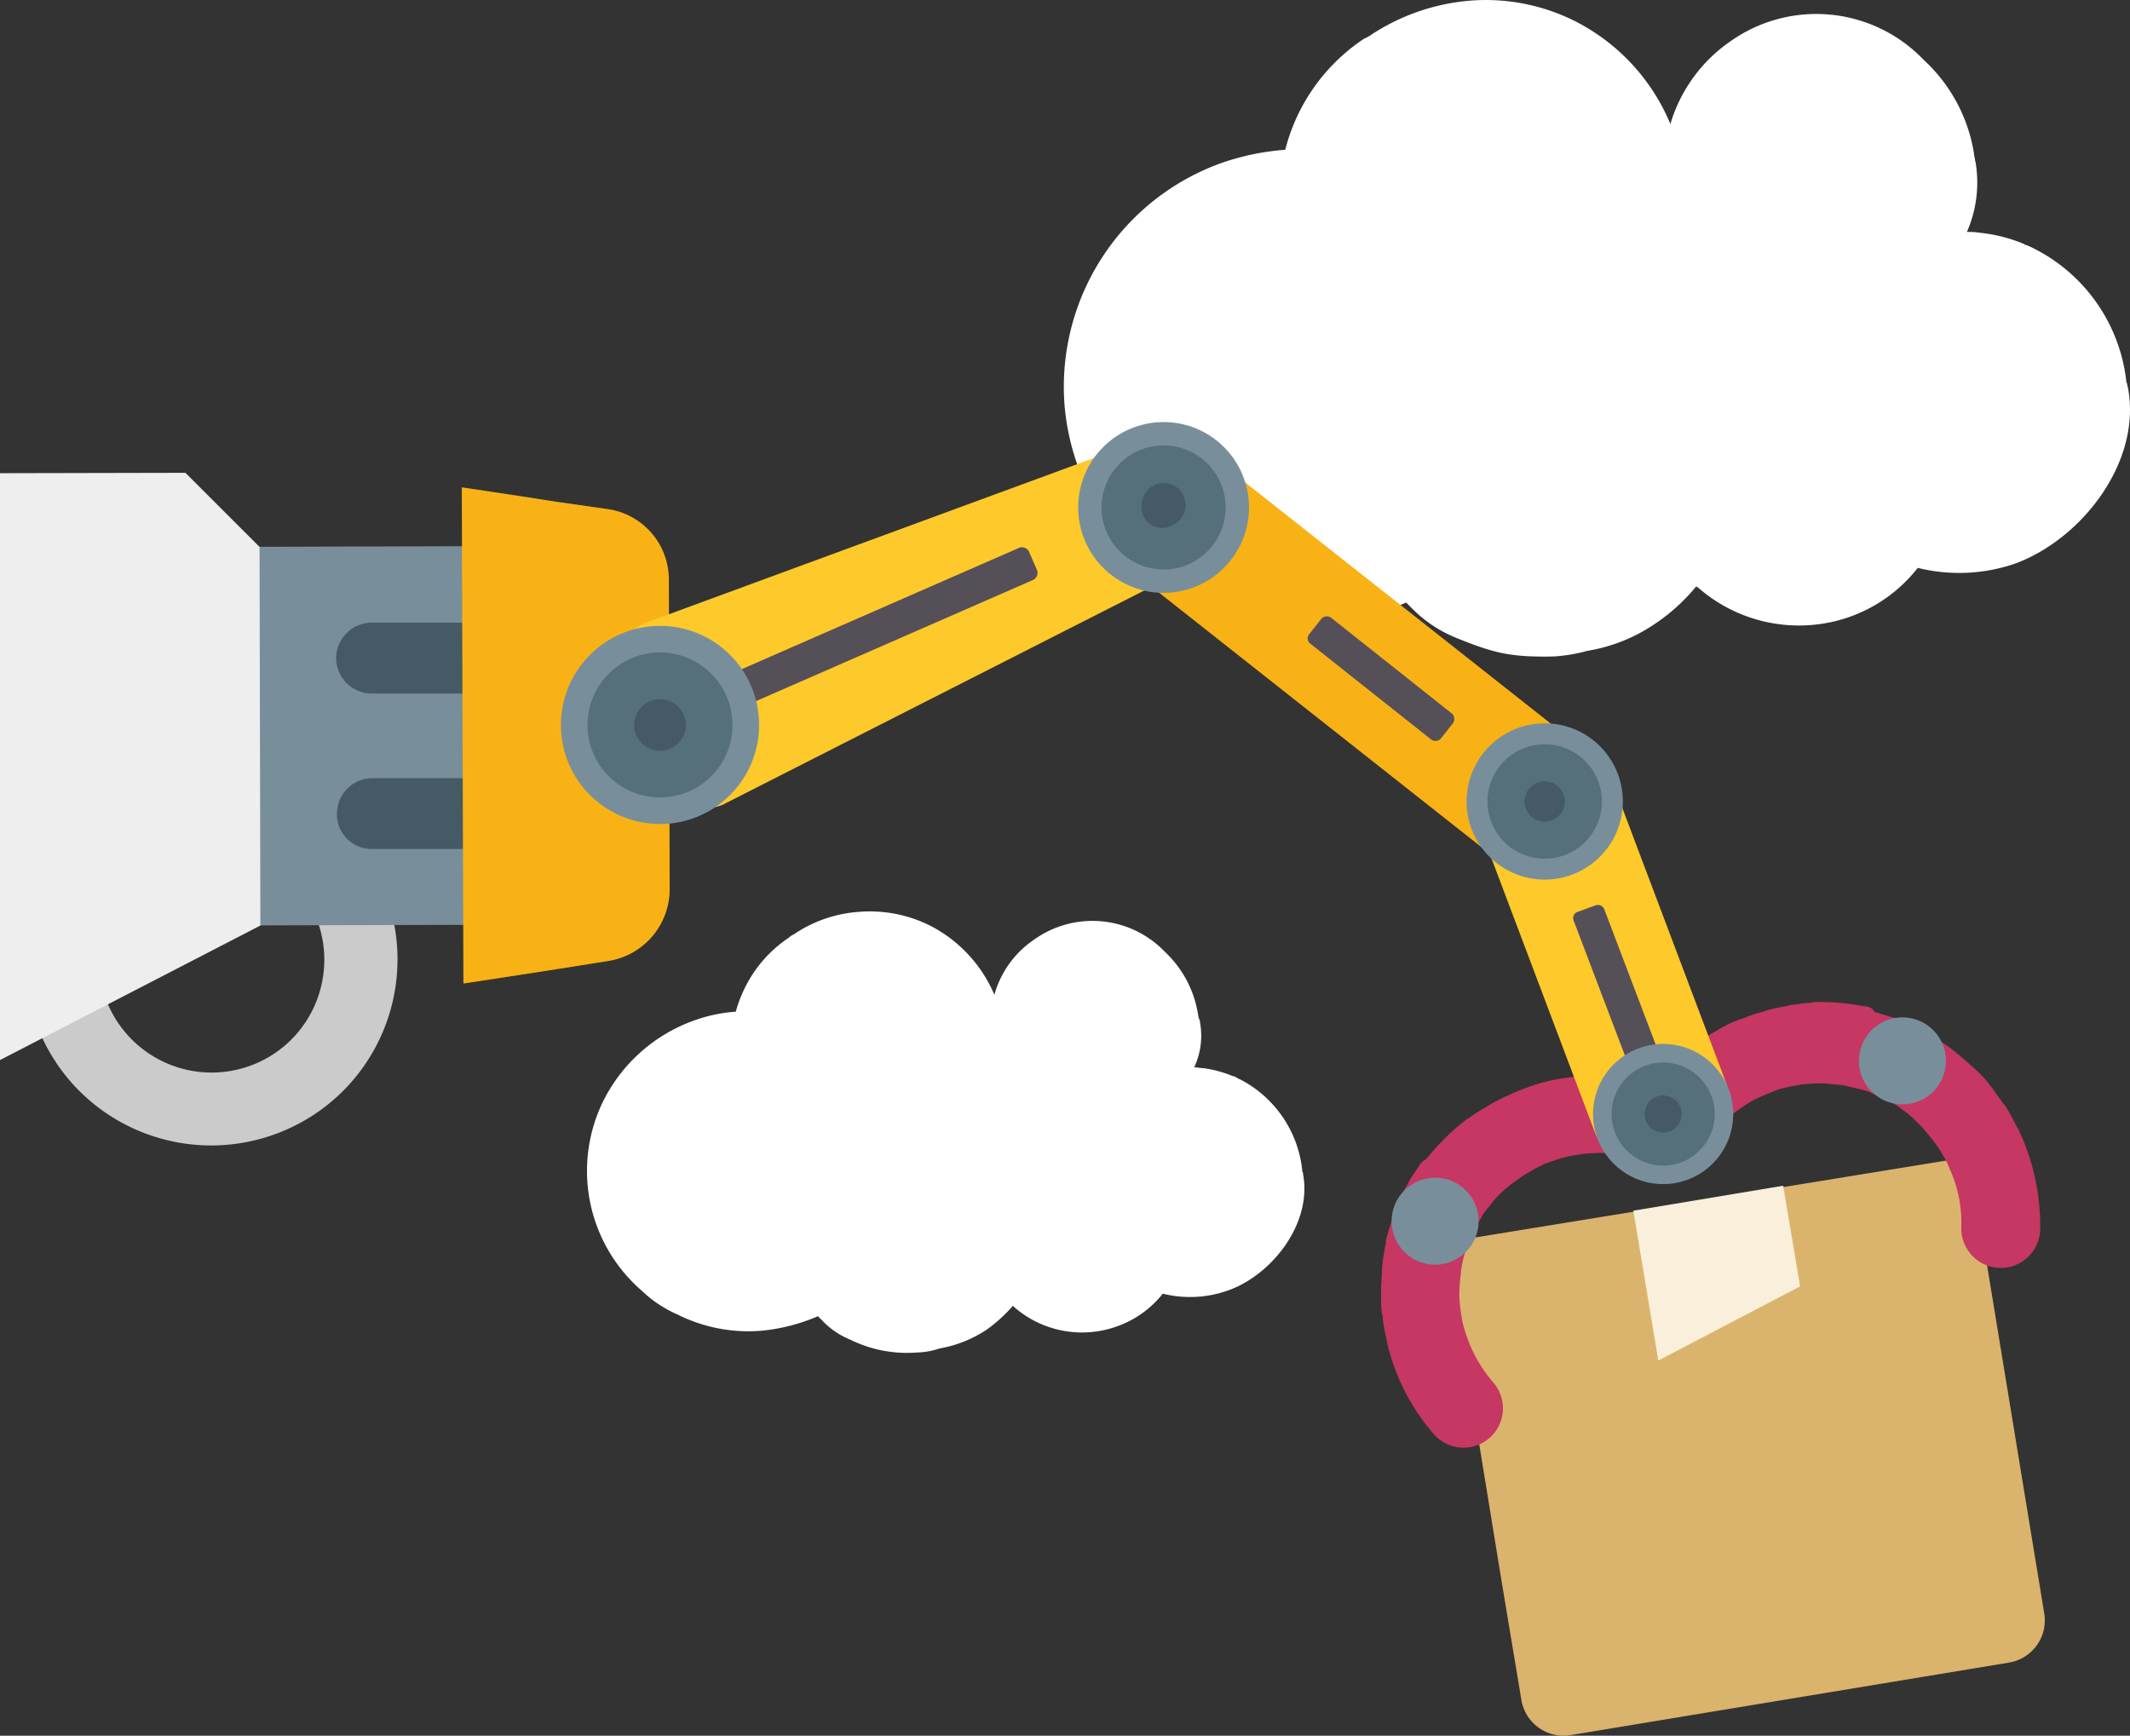 <?xml version="1.0" encoding="UTF-8"?> <svg xmlns="http://www.w3.org/2000/svg" id="Layer_1" data-name="Layer 1" viewBox="0 0 264.355 215.47"><rect x="0" y="0" width="264.355" height="215.47" fill="#333333" stroke="none"/><defs><style>.cls-1{fill:#fff;}.cls-2{fill:#dab46c;}.cls-3{fill:#f9efda;}.cls-4{fill:#cbcbcb;}.cls-5{fill:#788f9b;}.cls-6{fill:#eee;}.cls-7{fill:#455a64;}.cls-8{fill:#f9b215;}.cls-9{fill:#c63763;}.cls-10{fill:#554f58;}.cls-11{fill:#fec92a;}.cls-12{fill:#556f7b;}</style></defs><path class="cls-1" d="M264.113,48.3c0-.1-.1-.3-.1-.4a.367.367,0,0,0-.1-.3,21.088,21.088,0,0,0-11.4-16.6,9.742,9.742,0,0,0-1.1-.5c-.1,0-.1,0-.2-.1a19.318,19.318,0,0,0-5.5-1.4,8.602,8.602,0,0,0-1.6-.1,15.251,15.251,0,0,0,1.1-8.5c0-.2-.1-.3-.1-.5s-.1-.4-.1-.6a20.045,20.045,0,0,0-6.2-11.7l-.2-.2-.4-.4a18.437,18.437,0,0,0-23.4-1.8,19.034,19.034,0,0,0-7.5,10.3,25.159,25.159,0,0,0-11.9-12.8,24.646,24.646,0,0,0-13.1-2.5,26.204,26.204,0,0,0-12.1,4.2,4.054,4.054,0,0,1-.9.5,23.491,23.491,0,0,0-9.8,13.8,30.942,30.942,0,0,0-7.8,1.6,29.513,29.513,0,0,0-19.6,30,29.609,29.609,0,0,0,9.9,19.8,25.413,25.413,0,0,0,6.7,4.5c5.5,2.3,9.4,3.5,15.5,3a32.078,32.078,0,0,0,10.3-2.7l.9.9a16.27,16.27,0,0,0,5.1,3.4c4.9,2,6.9,2.5,12.3,2.4a20.476,20.476,0,0,0,4.2-.7,20.897,20.897,0,0,0,8.6-3.5,23.214,23.214,0,0,0,4.9-4.5c.1.1.2.1.3.2a18.992,18.992,0,0,0,18.7,3.6,18.622,18.622,0,0,0,8.5-6.1,21.354,21.354,0,0,0,12-.5c8.3-3,15.8-12.6,14.1-21.8Z" transform="translate(0 -0.107)"></path><path class="cls-1" d="M161.713,145.8a.367.367,0,0,0-.1-.3v-.2a14.393,14.393,0,0,0-7.7-11.2c-.3-.1-.5-.3-.8-.4h-.1a14.384,14.384,0,0,0-3.7-1c-.4,0-.7-.1-1.1-.1a9.272,9.272,0,0,0,.7-5.7.367.367,0,0,0-.1-.3c0-.1-.1-.3-.1-.4a13.5,13.5,0,0,0-4.1-7.9l-.1-.1-.3-.3a12.444,12.444,0,0,0-15.8-1.2,12.217,12.217,0,0,0-5,6.9,17.188,17.188,0,0,0-8-8.6,16.754,16.754,0,0,0-8.8-1.7,16.399,16.399,0,0,0-8.1,2.8,2.092,2.092,0,0,0-.6.4,15.964,15.964,0,0,0-5.5,6.3,17.178,17.178,0,0,0-1.1,2.9,18.564,18.564,0,0,0-5.2,1.1,20.173,20.173,0,0,0-11.2,9.9,19.663,19.663,0,0,0,4.7,23.6,15.403,15.403,0,0,0,4.5,3,19.622,19.622,0,0,0,10.4,2,23.34,23.34,0,0,0,7-1.8l.6.6a9.756,9.756,0,0,0,3.4,2.3,15.857,15.857,0,0,0,8.3,1.6,9.185,9.185,0,0,0,2.8-.5,15.351,15.351,0,0,0,5.8-2.3,18.662,18.662,0,0,0,3.3-3l.2.2a12.811,12.811,0,0,0,12.6,2.4,12.62,12.62,0,0,0,5.8-4.1,14.056,14.056,0,0,0,8.1-.4c5.4-1.9,10.5-8.3,9.3-14.5Z" transform="translate(0 -0.107)"></path><path class="cls-2" d="M182.613,153.8l20.3-3.3a2.907,2.907,0,0,1,3.4,2.5v.1l12.4-2a2.946,2.946,0,0,1,2.4-3.6l20.3-3.3a3.103,3.103,0,0,1,3.4,2l8.9,54.2a5.311,5.311,0,0,1-4.4,6.1l-54.4,9a5.311,5.311,0,0,1-6.1-4.4l-2.4-14.4-3.2-19.6-3.2-19.5a3.244,3.244,0,0,1,2.6-3.8Z" transform="translate(0 -0.107)"></path><path class="cls-3" d="M223.413,159.8l-17.6,9.2-3.1-18.6,18.6-3.1Z" transform="translate(0 -0.107)"></path><path class="cls-4" d="M9.913,135.6a23.122,23.122,0,1,1,32.7-.1,23.177,23.177,0,0,1-32.7.1Zm26.2-26.3a14.001,14.001,0,1,0,.1,19.8,14.033,14.033,0,0,0-.1-19.8Z" transform="translate(0 -0.107)"></path><path class="cls-5" d="M26.713,115l-.1-47,35.1-.1.1,47Z" transform="translate(0 -0.107)"></path><polygon class="cls-6" points="0 131.593 32.313 114.893 32.213 67.893 23.013 58.693 0 58.742 0 131.593"></polygon><path class="cls-7" d="M41.813,101.1a4.439,4.439,0,0,1,4.4-4.4h11.3v8.8h-11.3A4.313,4.313,0,0,1,41.813,101.1Z" transform="translate(0 -0.107)"></path><path class="cls-7" d="M41.713,81.8a4.439,4.439,0,0,1,4.4-4.4h11.3v8.8h-11.3A4.439,4.439,0,0,1,41.713,81.8Z" transform="translate(0 -0.107)"></path><path class="cls-8" d="M64.613,61.7l4.5.7,6.3.9a8.842,8.842,0,0,1,7.6,8.8l.1,38.4a9.02,9.02,0,0,1-7.6,8.9l-6.3,1-4.5.7-7.2,1.1-.2-61.6Z" transform="translate(0 -0.107)"></path><path class="cls-9" d="M177.413,143.5l.1-.1a27.247,27.247,0,0,1,4.2-4.1,2.092,2.092,0,0,1,.6-.4,13.031,13.031,0,0,1,1.5-1c.3-.2.7-.4,1-.6a21.158,21.158,0,0,1,2.1-1.1c.3-.1.6-.3.9-.4.6-.3,1.3-.5,2-.8.2-.1.4-.1.6-.2a26.805,26.805,0,0,1,2.7-.7c.2,0,.4-.1.6-.1s.5-.1.7-.1a27.21,27.21,0,0,1,11.7.7,4.842,4.842,0,0,1-2.7,9.3,18.075,18.075,0,0,0-7.3-.5c-.6.1-1.1.2-1.7.3-.2.1-.5.1-.7.2-.7.2-1.4.5-2.1.7a.098.098,0,0,0-.1.1,15.452,15.452,0,0,0-2.2,1.2c-.1,0-.1.1-.2.1-.6.4-1.1.8-1.7,1.2-.3.3-.6.5-.9.8a9.429,9.429,0,0,0-1,1c-.3.3-.5.7-.8,1a7.632,7.632,0,0,0-.8,1.1c-.2.4-.5.8-.7,1.2s-.4.7-.6,1.1a5.782,5.782,0,0,0-.5,1.4c-.1.4-.3.8-.4,1.2a14.159,14.159,0,0,0-.4,2v.2a21.05,21.05,0,0,0-.2,2.5v.1a16.354,16.354,0,0,0,.2,2.2c0,.2.1.5.1.7a9.363,9.363,0,0,0,.4,1.6,17.421,17.421,0,0,0,3.5,6.4,4.892,4.892,0,1,1-7.4,6.4,26.427,26.427,0,0,1-5.5-10.3c-.1-.2-.1-.5-.2-.7,0-.2-.1-.4-.1-.6a25.583,25.583,0,0,1-.5-2.7,1.268,1.268,0,0,0-.1-.6,14.767,14.767,0,0,1-.1-2.1v-1c0-.8.1-1.6.1-2.3,0-.4.1-.8.1-1.2l.3-1.8a1.702,1.702,0,0,0,.1-.7,32.415,32.415,0,0,1,1.9-5.5c0-.1,0-.1.1-.2a8.266,8.266,0,0,1,.7-1.3l.3-.6.6-.9.6-.9c.1-.2.3-.3.4-.5.2,0,.5-.3.8-.7Z" transform="translate(0 -0.107)"></path><circle class="cls-5" cx="178.113" cy="151.593" r="5.4"></circle><path class="cls-9" d="M231.413,125h-.2a27.823,27.823,0,0,0-5.8-.5,1.702,1.702,0,0,0-.7.1,11.019,11.019,0,0,0-1.8.2,5.02,5.02,0,0,0-1.2.2,18.917,18.917,0,0,0-2.3.5c-.3.1-.6.2-1,.3a15.872,15.872,0,0,0-2,.7c-.2.1-.4.1-.6.2a14.242,14.242,0,0,0-2.5,1.2c-.2.1-.3.2-.5.3a5.735,5.735,0,0,0-.7.4,27.353,27.353,0,0,0-8.6,8,4.895,4.895,0,1,0,8.1,5.5,17.994,17.994,0,0,1,5.3-5,10.929,10.929,0,0,1,1.5-.8,4.876,4.876,0,0,1,.7-.3,18.027,18.027,0,0,1,2.1-.8h.1a22.114,22.114,0,0,1,2.5-.5h.2a14.767,14.767,0,0,1,2.1-.1,4.868,4.868,0,0,1,1.2.1c.5,0,1,.1,1.4.1l1.2.3c.4.1.9.2,1.3.3a6.944,6.944,0,0,1,1.3.5c.4.2.8.3,1.2.5s.8.5,1.3.7a6.07,6.07,0,0,1,1,.7,10.097,10.097,0,0,1,1.6,1.3l.2.2a15.371,15.371,0,0,1,1.7,1.9l.1.1a20.276,20.276,0,0,1,1.3,1.8,5.74,5.74,0,0,0,.4.7,10.095,10.095,0,0,1,.7,1.5,15.984,15.984,0,0,1,1.4,7.2,4.901,4.901,0,1,0,9.8.2,28.138,28.138,0,0,0-2.3-11.5,4.873,4.873,0,0,1-.3-.7,2.187,2.187,0,0,0-.3-.5c-.4-.8-.8-1.6-1.3-2.4a1.756,1.756,0,0,0-.4-.5c-.4-.6-.8-1.1-1.2-1.7-.2-.3-.4-.5-.6-.8a12.877,12.877,0,0,0-1.6-1.7c-.3-.3-.6-.5-.9-.8a17.408,17.408,0,0,0-1.4-1.2c-.2-.2-.4-.3-.6-.5a28.799,28.799,0,0,0-5-3c-.1,0-.1-.1-.2-.1-.4-.2-.9-.4-1.3-.6a1.421,1.421,0,0,0-.6-.2c-.3-.1-.7-.2-1-.3s-.7-.2-1-.3c-.2-.1-.4-.1-.6-.2-.2-.5-.7-.6-1.2-.7Z" transform="translate(0 -0.107)"></path><circle class="cls-5" cx="236.113" cy="131.693" r="5.4"></circle><path class="cls-8" d="M139.313,70.1l47,37.1a8.683,8.683,0,0,0,10.8-13.6l-47-37.1a8.704,8.704,0,0,0-12.2,1.4A8.615,8.615,0,0,0,139.313,70.1Z" transform="translate(0 -0.107)"></path><path class="cls-10" d="M162.613,80l15,11.9a.91.91,0,0,0,1.2-.1l1.5-1.9a.91.91,0,0,0-.1-1.2l-15-11.9a.91.91,0,0,0-1.2.1l-1.5,1.9A.817.817,0,0,0,162.613,80Z" transform="translate(0 -0.107)"></path><path class="cls-8" d="M198.207,138.76l-13.979-36.944,2.245-.849,13.979,36.944Z" transform="translate(0 -0.107)"></path><path class="cls-11" d="M183.613,102.7l14.3,37.9a8.702,8.702,0,0,0,16.3-6.1l-14.3-37.9a8.702,8.702,0,0,0-16.3,6.1Z" transform="translate(0 -0.107)"></path><path class="cls-10" d="M195.313,114.4l6.8,17.9a.852.852,0,0,0,1.1.5l2.2-.8a.852.852,0,0,0,.5-1.1l-6.8-17.9a.852.852,0,0,0-1.1-.5l-2.2.8A.809.809,0,0,0,195.313,114.4Z" transform="translate(0 -0.107)"></path><circle class="cls-5" cx="191.713" cy="99.6" r="9.7" transform="translate(62.69 272.776) rotate(-80.783)"></circle><circle class="cls-12" cx="191.713" cy="99.493" r="7.1"></circle><circle class="cls-7" cx="191.713" cy="99.493" r="2.5"></circle><circle class="cls-5" cx="206.413" cy="138.4" r="8.7" transform="translate(36.736 319.871) rotate(-80.783)"></circle><circle class="cls-12" cx="206.413" cy="138.293" r="6.4"></circle><circle class="cls-7" cx="206.413" cy="138.293" r="2.3"></circle><path class="cls-11" d="M89.713,100l53.5-27.2a8.732,8.732,0,1,0-7-16l-56.3,20.7c-4.4,1.9-5,10.3-3.1,14.7,1.9,4.5,8.5,9.7,12.9,7.8Z" transform="translate(0 -0.107)"></path><path class="cls-10" d="M86.613,90.3l41.6-18.2a.967.967,0,0,0,.5-1.2l-1-2.3a.967.967,0,0,0-1.2-.5l-41.6,18.2a.967.967,0,0,0-.5,1.2l1,2.3A.945.945,0,0,0,86.613,90.3Z" transform="translate(0 -0.107)"></path><circle class="cls-5" cx="81.913" cy="89.993" r="12.3"></circle><circle class="cls-12" cx="81.913" cy="89.993" r="9"></circle><circle class="cls-7" cx="81.913" cy="89.993" r="3.2"></circle><circle class="cls-5" cx="144.413" cy="62.993" r="10.6"></circle><circle class="cls-12" cx="144.413" cy="62.993" r="7.7"></circle><path class="cls-7" d="M141.913,64.2a2.601,2.601,0,0,0,3.6,1.1,2.731,2.731,0,0,0-2.2-5A3.026,3.026,0,0,0,141.913,64.2Z" transform="translate(0 -0.107)"></path></svg> 